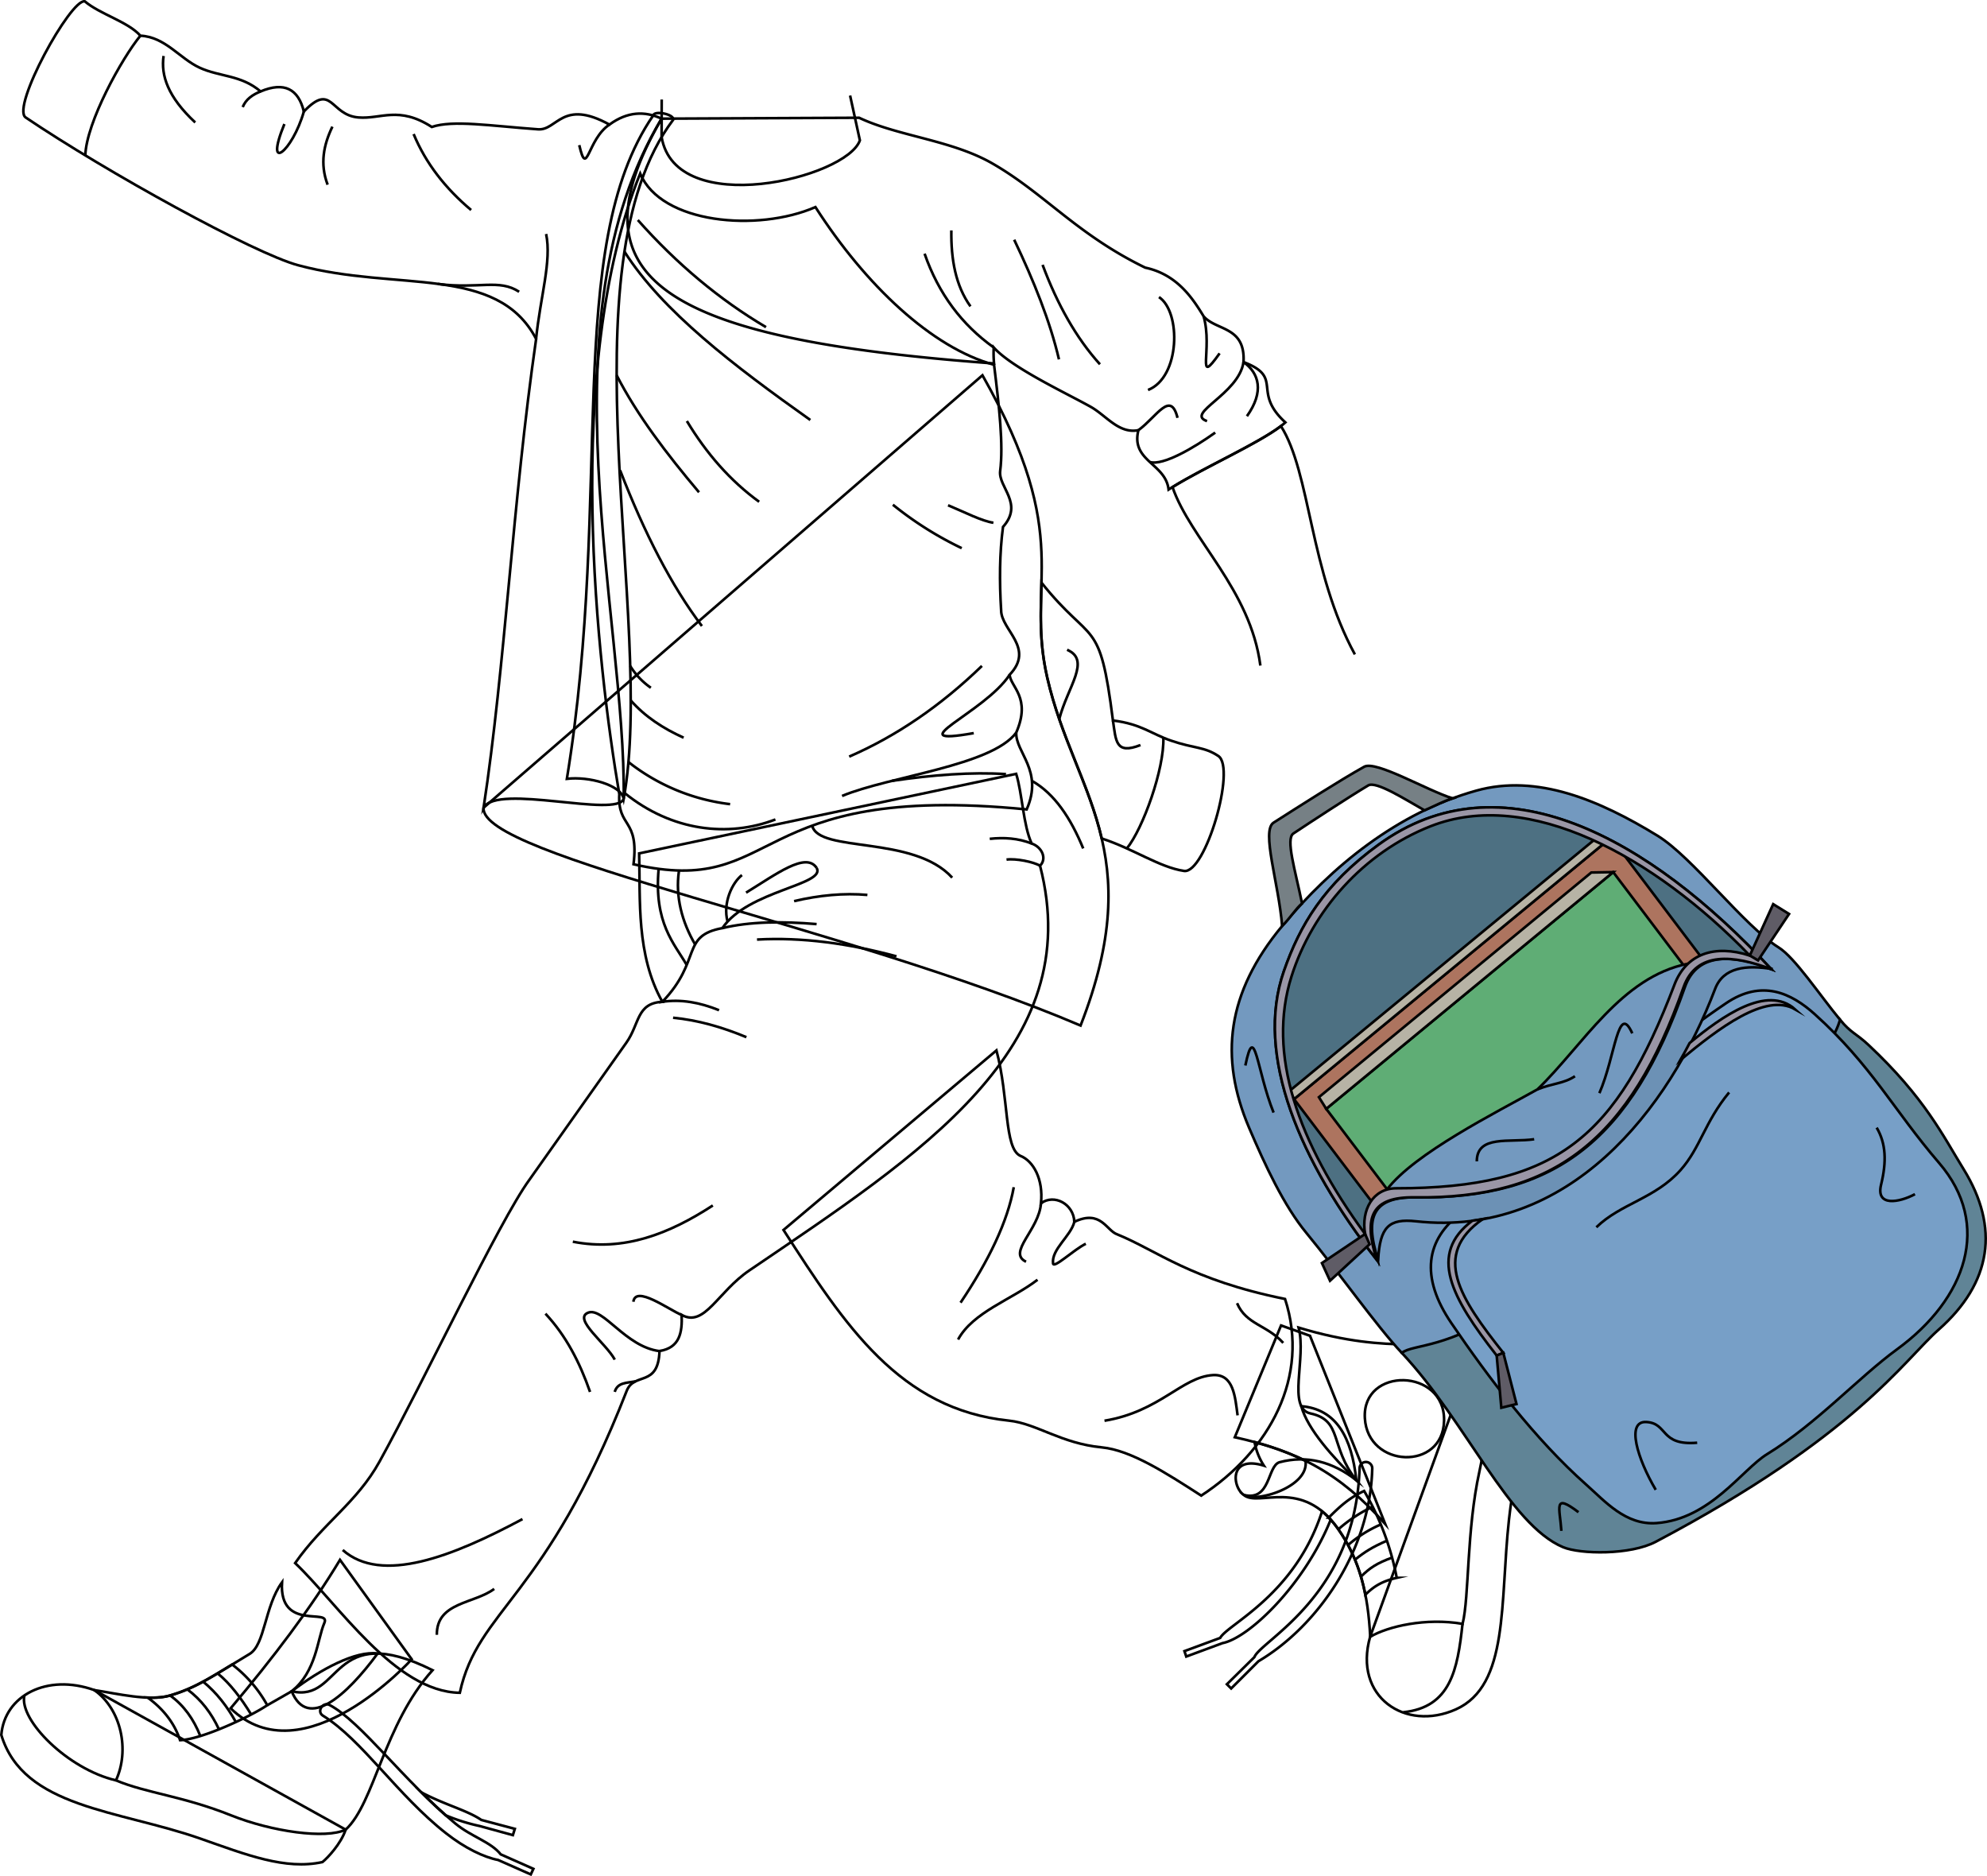 <svg id="presence" xmlns="http://www.w3.org/2000/svg" viewBox="0 0 1523.99 1438.74">
  <defs>
    <style>
      .cls-1 {
        fill: none;
      }

      .cls-1, .cls-10, .cls-11, .cls-12, .cls-2, .cls-3, .cls-4, .cls-5, .cls-6, .cls-7, .cls-8, .cls-9 {
        stroke: #000;
        stroke-miterlimit: 10;
        stroke-width: 2px;
      }

      .cls-2 {
        fill: #4d7082;
      }

      .cls-3 {
        fill: #ad745f;
      }

      .cls-4 {
        fill: #5fad75;
      }

      .cls-5 {
        fill: #b7b3a5;
      }

      .cls-6 {
        fill: #608496;
      }

      .cls-7 {
        fill: #7399bf;
      }

      .cls-8 {
        fill: #779fc7;
      }

      .cls-9 {
        fill: #768085;
      }

      .cls-10 {
        fill: #6c91b5;
      }

      .cls-11 {
        fill: #9a96a6;
      }

      .cls-12 {
        fill: #5f5c66;
      }
    </style>
  </defs>
  <title>panicked</title>
  <g id="bennettSock">
    <path class="cls-1" d="M1004.75,1024.38l-22.2-7.93-35.47,85.72c48.45,10.74,80.28,27.23,115.34,66.48Z"/>
    <path class="cls-1" d="M260.77,1196.21c-22.29,37-51.18,75.09-83.88,113.85,55.79,54.22,138.9-37.59,138.9-37.59Z"/>
  </g>
  <g id="bennettShoeLining">
    <path class="cls-1" d="M223.72,1297c22.07-16.9,49.36-31.4,65.88-28.91C265.79,1300.3,236.07,1327.15,223.72,1297Z"/>
    <path class="cls-1" d="M1040.27,1135.14c-3.48-32.67-15.25-54.57-42.23-56.77C1003,1096.33,1022.53,1117.67,1040.27,1135.14Z"/>
    <path class="cls-1" d="M962.24,1105.89a49,49,0,0,0,7.14,18.07c-27-8.24-24.33,16.47-15.38,22.47,8.79,6.18,50.26-5.93,47.3-26.17A213.61,213.61,0,0,0,962.24,1105.89Z"/>
  </g>
  <g id="bennettSoleSide">
    <path class="cls-1" d="M265.12,1403.09c-3.61,10.9-13.92,21.77-17.8,24.87-28.53,6.26-58.59-5.68-93.67-18C90.79,1387.91,18,1386.56,1,1330.49c2.52-30.29,35.08-47.26,71.27-34.44Z"/>
    <path class="cls-1" d="M1129.94,1037.47c12.36,0,23.57,5,33.53,13.23,14.34,12.6-.86,67.14-6.12,114.66-7,63.63.22,127.09-40.67,145.47-38.68,17.38-79-9.56-65.8-55.71Z"/>
  </g>
  <g id="bennettShoe">
    <path class="cls-1" d="M331.76,1280.81c-37.4,41.56-44.48,102-66.64,122.28-15.24,7.38-56.59,1.57-88-11-36.94-14.77-64.59-16.92-88.18-26.78,10.61-23.08,4.15-54.48-16.63-69.25,17.55,2.77,42.48,8.77,58.18,4.15,20.65-6.07,33.24-15.23,60.94-31.85,11.88-7.13,11.47-36.48,24.86-54.94-2.32,38.21,38.06,19.16,32.39,31.39-5.31,12.36-6,36.94-24.93,52.17C262.52,1306,253.21,1241.64,331.76,1280.81Z"/>
    <path class="cls-1" d="M996,1018.1c74.33,22.47,102.75,5.49,134,19.37,13.11,7.88,12.54,55.36,4.68,91-9.89,44.78-7.76,95.9-12.89,116.81-28.42-4.81-57,1.9-70.85,9.88-1.67-32.46-7.81-58.49-24.39-82.33-28-40.32-61.27-16.7-72.49-26.36,20.51,4.89,17.85-21.89,27.13-25.08,21.28-5.68,40.89-.41,59.14,13.79-20.64-25.92-10.35-45.88-35.21-51.24C987,1080,1002.19,1041.27,996,1018.1Z"/>
  </g>
  <g id="bennettShoelace">
    <path class="cls-1" d="M178.06,1276.45c-19,11.64-30.59,18.75-47.6,23.75-5,1.47-10.88,1.86-17.19,1.63,10.72,7.73,20.2,18.5,24.83,32.66,16.65-.56,54.45-18.36,66.87-26.83A100,100,0,0,0,178.06,1276.45Z"/>
    <path class="cls-1" d="M1047.18,1223c6.82-6.9,13.58-10.6,24.09-13a208.44,208.44,0,0,0-25-66.62c-12,5.5-19.15,12.49-27.16,20.41a74.37,74.37,0,0,1,7.35,9C1037.23,1188.22,1043.58,1204.57,1047.18,1223Z"/>
    <path class="cls-1" d="M252.85,1307.54c24.1,12.81,56.73,58,96.34,90.83,12.33,10.21,27.14,14,34.86,23.68l25.05,11.11-2,4.27-25.06-11.07c-11-2.14-25.5-9.11-40-20.53-37.34-29.32-64.32-71.58-94.34-90.13C242.61,1312.57,247.58,1304.74,252.85,1307.54Z"/>
    <path class="cls-1" d="M342,1392.18a149.57,149.57,0,0,0,26.12,8.2l25.24,6.93,1.5-4.83-25.69-6.82c-10.88-7.41-27.61-11.47-45.74-21C329.38,1380.66,335.56,1386.55,342,1392.18Z"/>
    <path class="cls-1" d="M1052.47,1126.33c-1.55,62.79-41.72,120.66-87.25,147.61l-20.94,20.91L941,1291.6l21.08-20.78c4.83-12.75,77.61-46.83,80.68-144.8A4.86,4.86,0,1,1,1052.47,1126.33Z"/>
    <path class="cls-1" d="M1014,1159c-20.86,64.6-72.45,86.53-78.14,97.07l-27.42,10.11,1.39,4.17,27.79-10.29c20.19-3.84,62.75-44.59,83-94.63A59.33,59.33,0,0,0,1014,1159Z"/>
  </g>
  <path id="converseLogo" class="cls-1" d="M1046.82,1087.59c-2.32-39.76,61.66-38.61,60.76,2C1106.72,1128.12,1049.05,1126,1046.82,1087.59Z"/>
  <g id="clothesOverlapLine">
    <path class="cls-1" d="M130.46,1300.2c10.53,7.55,18.06,18.12,23.19,31.11"/>
    <path class="cls-1" d="M143.64,1295.5c10.79,8,18.64,18.46,24.3,30.69"/>
    <path class="cls-1" d="M155.79,1289.6c10.49,8.58,18.54,19.14,25.12,31"/>
    <path class="cls-1" d="M166.9,1283.23c9.52,7.78,17.93,18.84,25.76,31.58"/>
    <path class="cls-1" d="M205,1307.66s12.8-7.22,18.75-10.69"/>
    <path class="cls-1" d="M1026.49,1172.79a110.12,110.12,0,0,1,26.34-17.34"/>
    <path class="cls-1" d="M1033.92,1184.87a97.24,97.24,0,0,1,25.15-15.81"/>
    <path class="cls-1" d="M1039.23,1196.09c7.7-6.11,13-9.52,24.55-14.61"/>
    <path class="cls-1" d="M1043.8,1209.07c7.17-7,12.28-10.26,23.94-14.62"/>
  </g>
  <g id="clothesDisplayLine">
    <path class="cls-1" d="M88.91,1365.3c-36.73-8.5-74.52-46.28-70.21-65.1"/>
    <path class="cls-1" d="M1121.73,1245.24c-3.81,35.45-9.22,64-45.46,67.84"/>
  </g>
  <g id="backpack">
    <path id="backpackInner" class="cls-2" d="M1057,993.45c-219.18-300.09,77.51-515,310.86-254.46Z"/>
    <polygon id="paperRed" class="cls-3" points="1324.53 760.09 1235.58 642.39 992.5 842.88 1080.66 959.3 1324.53 760.09"/>
    <polygon id="paperGreen" class="cls-4" points="1317.83 775.36 1237.29 668.79 1017.18 850.33 1097.01 955.74 1317.83 775.36"/>
    <g id="paperStackLight">
      <polygon class="cls-5" points="1220.48 669.1 1011.58 841.39 1017.18 850.33 1237.29 668.79 1220.48 669.1"/>
      <polygon class="cls-5" points="1223.29 643.59 989.26 836.41 992.5 842.88 1235.58 642.39 1223.29 643.59"/>
    </g>
    <path id="backpackPocket" class="cls-6" d="M1506,896.54c-15.73-25.46-29.61-54.58-72.73-95.06-9.88-9.26-13.51-9.15-22-19.49-1.29,5.14-327.07,248.53-336.12,255.48,49.48,52.77,82.26,131.58,123.68,149,13.08,5.49,51.57,6.2,71.17-4.17,153.31-81,190.15-139,216.87-162.62C1527.62,983.67,1533.73,941.4,1506,896.54Z"/>
    <path id="backpackMedium" class="cls-7" d="M1157.9,1001.48c-47,33.26-73.72,29-82.77,36-19.77-21.09-47.66-61-73.18-92-17.21-20.85-31.66-51.89-43.93-80.65-23-54-17.12-103.57,25.36-154.7,37.93-45.64,88.31-86.89,148.9-103.81,46.41-13,94.34,7.2,139,34.56,26.94,16.51,66.25,69.13,92.9,85.69,12.41,7.72,31.49,36.5,47.09,55.4-3.38,12.25-13,25.43-23.25,36.42C1346.23,863.12,1232.35,948.76,1157.9,1001.48Zm-73.1-83.27c107.7,1.5,165.53-44.87,206.41-161.05,9.92-28.17,38.62-24.66,67.32-13.95-94.23-101.71-207.6-163.47-301.12-95.48-42.27,30.73-60.43,62-72.68,97C962.15,809.35,997.16,891,1056,966.25,1045,932.35,1052.8,917.77,1084.8,918.21Z"/>
    <path id="backpackLight" class="cls-8" d="M1323.83,769.36c27.3-18.5,49.82-8,68,8.36,43.93,39.6,60.21,73.17,95.49,114.21,40.52,47.14,20.89,104-32.4,142.86-29.55,21.57-61.36,56.83-99.65,80.38-19.21,11.81-43.61,49.8-84.7,52.84-23.74,1.76-39.5-16.67-54-29.52-39.34-34.87-74.92-82-103.42-123.86-24-35.28-19.79-64.26,7.92-84.69C1185.53,882.41,1247.89,820.82,1323.83,769.36Z"/>
    <path id="backpackAdjusterLight" class="cls-9" d="M998.64,692.8c-5.24-25.6-12.76-49.56-6.62-53.63,14.21-9.42,42.75-28.12,57.39-36.86,6-3.57,28.47,10.8,43.16,19.11,8.07-3.44,14.84-7.2,21.51-9.17C1094.29,606,1055.28,583,1046.3,588c-17.86,9.89-52.29,31.88-69.49,42.87-9.62,6.15,3.92,46.49,6.57,79.28C989.7,703.82,994,696.66,998.64,692.8Z"/>
    <path id="backpackMedium-2" data-name="backpackMedium" class="cls-7" d="M1294.73,739c-51.57,10.28-80.56,62.73-115.53,96.41-32,17.91-94.24,49-115.43,76.8C1179.75,929.7,1252.75,874.71,1294.73,739Z"/>
    <path id="backpackDark" class="cls-10" d="M1292.21,757.16c-40.88,116.18-98.71,162.55-206.41,161.05-32-.44-39.78,14.14-28.81,48,1.41-25.31,8.2-31.92,29.07-29.64,116.93,12.78,194.24-85.53,229.38-178.18,6.32-16.67,23.86-18.55,44.09-15.22C1330.83,732.5,1302.13,729,1292.21,757.16Z"/>
    <g id="backpackCreaseLine">
      <path class="cls-1" d="M1326.19,837.77c-18.7,22.66-22.07,42.48-37.24,59.52-19.49,21.89-46,25.71-64.57,43.86"/>
      <path class="cls-1" d="M1439.37,864.76c7.15,12.14,7.7,26,3.37,43.8-4.13,17,13.83,13.69,26,7.22"/>
      <path class="cls-1" d="M1301.71,1106.38c-28.88,2.4-22.14-14.92-39-15.89-15.85-.9-6.73,28.4,7.22,52"/>
      <path class="cls-1" d="M955.16,817.11c7.22-35.14,8.67,3.85,21.66,36.1"/>
      <path class="cls-1" d="M1251.92,792.44c-11-24.35-12.85,17.43-25.23,45.88"/>
      <path class="cls-1" d="M1176.68,873.64c-18.8,2.75-44-3.54-44,17"/>
      <path class="cls-1" d="M1210.66,1159.66c-19.68-14.9-14.31-3.57-13.12,14.32"/>
    </g>
    <g id="backpackZipperTeeth">
      <path class="cls-11" d="M1295.9,799.88q-3.4,6.55-7.09,13c29-23.95,65.18-52,88-38.88C1355.28,754.82,1320.75,779.32,1295.9,799.88Z"/>
      <path class="cls-11" d="M1137.25,934.85c-2.64.49-5.32.9-8,1.27-34,25.57-16.37,58.61,18.68,103.39l5.1-2C1119.7,995.39,1097.85,962.4,1137.25,934.85Z"/>
      <path class="cls-11" d="M1084.8,918.21c107.7,1.5,165.53-44.87,206.41-161.05,9.92-28.17,38.62-24.66,67.32-13.95-94.23-101.71-207.6-163.47-301.12-95.48-42.27,30.73-60.43,62-72.68,97C962.15,809.35,997.16,891,1056,966.25,1045,932.35,1052.8,917.77,1084.8,918.21Zm199.44-163c-44.6,116.83-89.91,156.06-213.4,156.06-17.95,0-27,16.73-23.84,35.08-51.79-70.86-75.34-138-56.43-197.62,15.95-50.36,55.32-95,106.84-115.18,75.14-29.41,170.94,23,244.67,99.22C1314.84,724.07,1293.29,731.45,1284.24,755.17Z"/>
    </g>
    <g id="backpackZipperPull">
      <polygon class="cls-12" points="1153.02 1037.47 1163.13 1076.72 1151.48 1079.56 1147.92 1039.51 1153.02 1037.47"/>
      <polygon class="cls-12" points="1047 946.31 1013.88 968.59 1020.1 982.16 1050.44 954.18 1047 946.31"/>
      <polygon class="cls-12" points="1342.08 732.73 1360 693.36 1372.17 700.89 1348.39 736.5 1342.08 732.73"/>
    </g>
    <path id="backpackFoldLine" class="cls-1" d="M1179.2,835.4c12.09-4.82,20.14-4.37,28.77-10.09"/>
    <g id="bennettJeans">
      <path class="cls-1" d="M764.26,805.52c9.68,36.42,5.82,74.81,18.21,80.8,10,3.88,17.89,17.84,15.94,36.42,10.24-7.4,25,.57,25.6,14.23,20.49-9.68,24.47,6.83,33,9.67,30.73,12.52,55.76,34.71,128.6,49.51,19.37,59.72-12,116.65-64.3,150.8-27.05-17.45-54-34.86-76.25-37-31.28-3-50.07-18.31-71.13-20.49-83.91-8.66-125.76-72.84-173-146.24Z"/>
      <path class="cls-1" d="M779.39,593.44c4.6,14.66,5.44,39.74,11.89,53.43,8.14,2.85,11.78,11.79,6.4,17,36.29,139.92-92,221.41-223,310.41-24.38,16.57-34.23,43.8-51.85,34.1.51,13.43-1.43,25.19-17,27.68-1,28.12-19.32,15.82-25.17,30.55-62.5,160.07-114,167.1-128,231.54-49.75-.75-93.31-68.19-126.29-99.47,21.27-30.54,47.3-46.26,64.76-77.9C325,1059.42,383,936.39,405.92,904.89c0,0,55.83-79,74.47-105.27,10.29-14.52,7.73-30.33,27.63-31.37-20.16-35.85-16.86-78.21-17.8-113.81Z"/>
    </g>
  </g>
  <g id="clothesDisplayLine-2" data-name="clothesDisplayLine">
    <path class="cls-1" d="M622.93,633.18c5.1,21.15,77.47,7,107.38,39.85"/>
    <path class="cls-1" d="M520.72,668c-2.81,19.63,2.31,39,12.45,56.3"/>
    <path class="cls-1" d="M505.17,666.31c-3.74,41.72,12,57.2,21.52,73.68"/>
  </g>
  <g id="clothesOverlapLine-2" data-name="clothesOverlapLine">
    <path class="cls-1" d="M626.31,665.52c7.61,13.1-52.82,17.32-72.26,46.22-32.09,5.88-15.51,24.61-46,56.51,14-2.11,28.49.4,43.45,6.46"/>
  </g>
  <g id="clothesFoldLine">
    <path class="cls-1" d="M572.22,684.54c22.82-13.95,45.85-31.53,54.09-19"/>
    <path class="cls-1" d="M569.08,671.06c-7.45,5.76-14.9,21.34-11.05,35.68"/>
    <path class="cls-1" d="M609.05,691.05c19.41-4.56,38.19-6.32,56.23-4.75"/>
    <path class="cls-1" d="M554.05,711.74c21.07-5.09,45.79-5.28,72.28-3.08"/>
    <path class="cls-1" d="M580.6,720.52c34.37-1.92,70.17,2.92,107,12.87"/>
    <path class="cls-1" d="M516.24,780.47c18.82,1.79,37.55,7.13,56.23,14.91"/>
    <path class="cls-1" d="M797.68,663.92c-5-3-18.58-5.73-25.7-4.72"/>
    <path class="cls-1" d="M791.28,646.87c-10.44-4.11-21.22-4.76-32.17-3.59"/>
    <path class="cls-1" d="M546.72,924.43c-33.27,21.62-68.11,35.54-107.38,27.78"/>
    <path class="cls-1" d="M522.78,1008.43c-10.27-4.39-35.32-22.93-37-10.15"/>
    <path class="cls-1" d="M505.77,1036.11c-26.12-3.28-43.41-34.36-54.91-29.36-11.29,4.9,13.89,23.37,20.66,35.9"/>
    <path class="cls-1" d="M418.34,1007.42c15.79,16.88,26.37,37.46,34.22,60"/>
    <path class="cls-1" d="M487.48,1059.32c-7.15,1.29-13.78.77-16,8.06"/>
    <path class="cls-1" d="M400.73,1164.94c-53.51,28.64-108.06,50.13-137.87,23.71"/>
    <path class="cls-1" d="M379.05,1218.46c-15.24,11.51-44.25,10-44,35.22"/>
    <path class="cls-1" d="M777.54,910.43c-4.72,26.31-19,56.07-40.82,88.55"/>
    <path class="cls-1" d="M795.75,981.4c-19.47,15.07-49.45,24.7-60.92,45.84"/>
    <path class="cls-1" d="M798.41,922.74c-1.4,20.35-26.14,37.82-11.45,44.84"/>
    <path class="cls-1" d="M824,937c-2.71,10.94-17.65,21-16.33,31.87.52,4.26,15.76-10.49,25.13-15.07"/>
    <path class="cls-1" d="M948.8,999.36c7,16.47,22.64,16.47,35.4,30.46"/>
    <path class="cls-1" d="M949.21,1085.39c-1.91-14.1-3-31.86-18.93-30.87-23.85,1.48-40.75,28-83.15,35"/>
  </g>
  <path id="bennettJacketInner" class="cls-1" d="M753.53,287.78C825,414.05,786.06,445.15,803.27,519.9c20.33,88.25,77.8,132.64,25.51,266.56C649,709.93,367.09,656.37,370.92,619.38Z"/>
  <path id="bennettSleeves" class="cls-1" d="M762.42,278.73a82.84,82.84,0,0,1-.24-12.28c13.93,15.68,56.23,35.32,74.39,45.54,11.94,6.71,21.65,20.9,36.57,17.91-6,23.82,20.9,25.38,23.14,45.53,25.38-16.42,73.9-37.32,89.57-51.5-26.12-23.89-.74-34.34-32.09-46.28,1.49-27.62-20.9-23.88-30.61-35.08-8.21-13.44-20.15-32.1-44.78-37.32-52.25-25.38-77.33-56.94-117.19-79.87-31.29-18-72.4-20.9-102.26-35.08L507.44,91C437.24,212,503.67,259.74,762.42,278.73Z"/>
  <path id="bennettShirt" class="cls-1" d="M762.42,279.73c-47.63-13-98.49-60.92-137-120.92C581.1,178.12,507,171.58,491,133.07,431.21,281.3,458.41,511.76,475,609c-1.45,26.15,15.26,18.16,10.9,53.77,114.08,26.15,85.74-63.22,301.55-42.06,13.08-29.79-8.72-43.69-8-58.94,11.63-26.89-4.36-34.88-5.08-44.33C794,496.8,767.84,483.3,767.84,468c-1.36-22.18-1.24-43.67,1.45-63.94,16.06-18-3.74-30.43-2.18-42.87C769.64,341.08,766.41,312.34,762.42,279.73Z"/>
  <g id="bennettJacket">
    <path class="cls-1" d="M370.92,619.38c10.24-18.71,102.79,8.18,107.45-6.9C480.19,472.56,415,244.92,507.44,91c-12.92-6-26.19-5.53-40,4.54-36.34-20-40,4.71-54.79,3.63-37.25-2.72-65.14-7.27-81.49-1.81C305.75,81,292.3,91.52,274.86,90.07c-21.81-1.82-20-27.26-41.8-4.55-4.24-17.22-14.9-23.08-33.21-15.4C184.91,57.36,168.49,59,153.11,51.91s-26.35-23.62-45.43-24.53C98,16.53,76.79,11,65,1c-10.9-1.82-56.33,80.86-45.42,89,61.78,41.79,175.34,104.3,209,113.38,75.78,20.48,152.64-.72,182.62,56.52C393,386.25,387.52,509.82,370.92,619.38Z"/>
    <path class="cls-1" d="M934.46,579.77c-10.9-7.27-18.24-5.6-36.34-11.81-15.4-5.28-22.71-12.72-44.52-15.44C843.42,471.89,838,495.9,798.8,446.84c-.54,23.1-2,45,4.47,73.06C814,566.63,835.22,601.07,845,643c24.53,8,44.26,22.09,63.11,24.89C924.47,670.33,948.22,589,934.46,579.77Z"/>
  </g>
  <path id="bennettJacketCollar" class="cls-1" d="M478.37,612.48c-2.23-10.52-26.61-17.23-43.59-15.23,35.88-219.61-3.13-408,66.23-508.72.87-4.09,16.23-.86,15.36,3.23C430.43,205.75,503,477,478.37,612.48Z"/>
  <g id="clothesOverlapLine-3" data-name="clothesOverlapLine">
    <path class="cls-1" d="M418.87,179.45c4.31,20.84-4.31,47.42-7.73,80.52"/>
    <path class="cls-1" d="M709.14,194.54c10.71,30.83,28.68,54.52,53,71.91"/>
  </g>
  <g id="clothesFoldLine-2" data-name="clothesFoldLine">
    <path class="cls-1" d="M125.47,42.92c-2.16,14.93,3.24,31.39,24.27,51"/>
    <path class="cls-1" d="M199.85,70.12c-6.17,2.5-11.28,6-13.7,12"/>
    <path class="cls-1" d="M233.06,85.52c-8.87,31-30.72,48-14.94,9.59"/>
    <path class="cls-1" d="M254.94,97.13c-6.66,13.85-9.76,28.34-3.65,44.51"/>
    <path class="cls-1" d="M317.24,102.8c9.3,22.42,24.35,41.65,44.1,58.26"/>
    <path class="cls-1" d="M398.16,223.77c-15.37-10.12-30.75-2-62.32-6"/>
    <path class="cls-1" d="M467.47,95.52c-17.12,11.32-17.11,41.92-23.19,15.77"/>
    <path class="cls-1" d="M489.19,168.74q44.94,50.61,98.32,82.14"/>
    <path class="cls-1" d="M621.5,322.08c-58.45-41.47-113.61-83.42-142.56-129.14"/>
    <path class="cls-1" d="M526.82,322.89c15.09,25,33.36,45.88,55.43,61.91"/>
    <path class="cls-1" d="M536.13,377.51c-24.82-29.43-47.46-59.14-63.18-89.73"/>
    <path class="cls-1" d="M475.6,360.65c18.68,48.25,39.44,88.66,62.75,119.43"/>
    <path class="cls-1" d="M483.35,510.7a56.18,56.18,0,0,0,15.84,16.73"/>
    <path class="cls-1" d="M483.76,537.12c11,12.5,24.93,21.54,40.57,28.6"/>
    <path class="cls-1" d="M482,584.38A155.84,155.84,0,0,0,560,616.69"/>
    <path class="cls-1" d="M594.73,628.42c-36,13.83-79.32,9.14-115.62-20.23"/>
    <path class="cls-1" d="M753.12,510.67q-47.43,45.91-101.82,69.56"/>
    <path class="cls-1" d="M774.38,517.45c-19.16,29.26-87,55.24-27.54,44.76"/>
    <path class="cls-1" d="M779.46,561.78c-18.79,25.57-97.57,33.54-133.61,48.62"/>
    <path class="cls-1" d="M771.56,593.64c-26.39-1.71-56,.58-87.53,5.19"/>
    <path class="cls-1" d="M684.82,387.05a268.21,268.21,0,0,0,52.8,33.32"/>
    <path class="cls-1" d="M727.14,387.47c13,5.45,26,12.15,34.78,13.41"/>
    <path class="cls-1" d="M729.66,176.7c-.3,22.24,3.27,42.37,14.66,58.24"/>
    <path class="cls-1" d="M777.85,183.82c15.18,31.81,27.55,62.7,34.36,91.77"/>
    <path class="cls-1" d="M799.64,203.1c11.34,30.36,25.79,56.11,44,76.26"/>
    <path class="cls-1" d="M888.89,227.82c17.18,11.31,16.34,61.6-8.38,71.24"/>
    <path class="cls-1" d="M873.14,329.9c14.08-10.31,24.7-30.8,30-9.47"/>
    <path class="cls-1" d="M923.15,242.57c7.23,25.48-6.45,54.78,12.26,28.41"/>
    <path class="cls-1" d="M925.77,322.94c-17.18-5.87,24.3-20.53,28-45.29,12,8.58,16,22.66,2.6,41.52"/>
    <path class="cls-1" d="M932.05,331.74C916.3,343,892.24,357.3,881.93,354.32"/>
    <path class="cls-1" d="M791.48,598.83c17.44,9.91,29.73,28.57,39.32,51.82"/>
    <path class="cls-1" d="M818.44,498.31c18.55,7.91.44,28.25-6,53.06"/>
    <path class="cls-1" d="M853.6,552.52c2.36,15.75,1.92,26.35,21.12,18.84"/>
  </g>
  <g id="clothesBorderLine">
    <path class="cls-1" d="M107.68,27.38C93.58,44.5,66.22,93.74,65.42,119.24"/>
    <path class="cls-1" d="M892.27,565.72c.82,23.87-15.6,69.69-28,84.93"/>
  </g>
  <g id="skinEastAsian">
    <path class="cls-1" d="M507.52,76.32l-.08,28.79c10.79,63.35,141.86,31.54,152.08,2.53L652,73.26"/>
    <path class="cls-1" d="M1039.17,501.84c-34.71-63.42-34-139.47-56.73-175.1-17.66,13.47-58.88,31.77-83.16,46.8,13.87,40.13,59.78,78.49,67.4,136.87"/>
  </g>
</svg>
